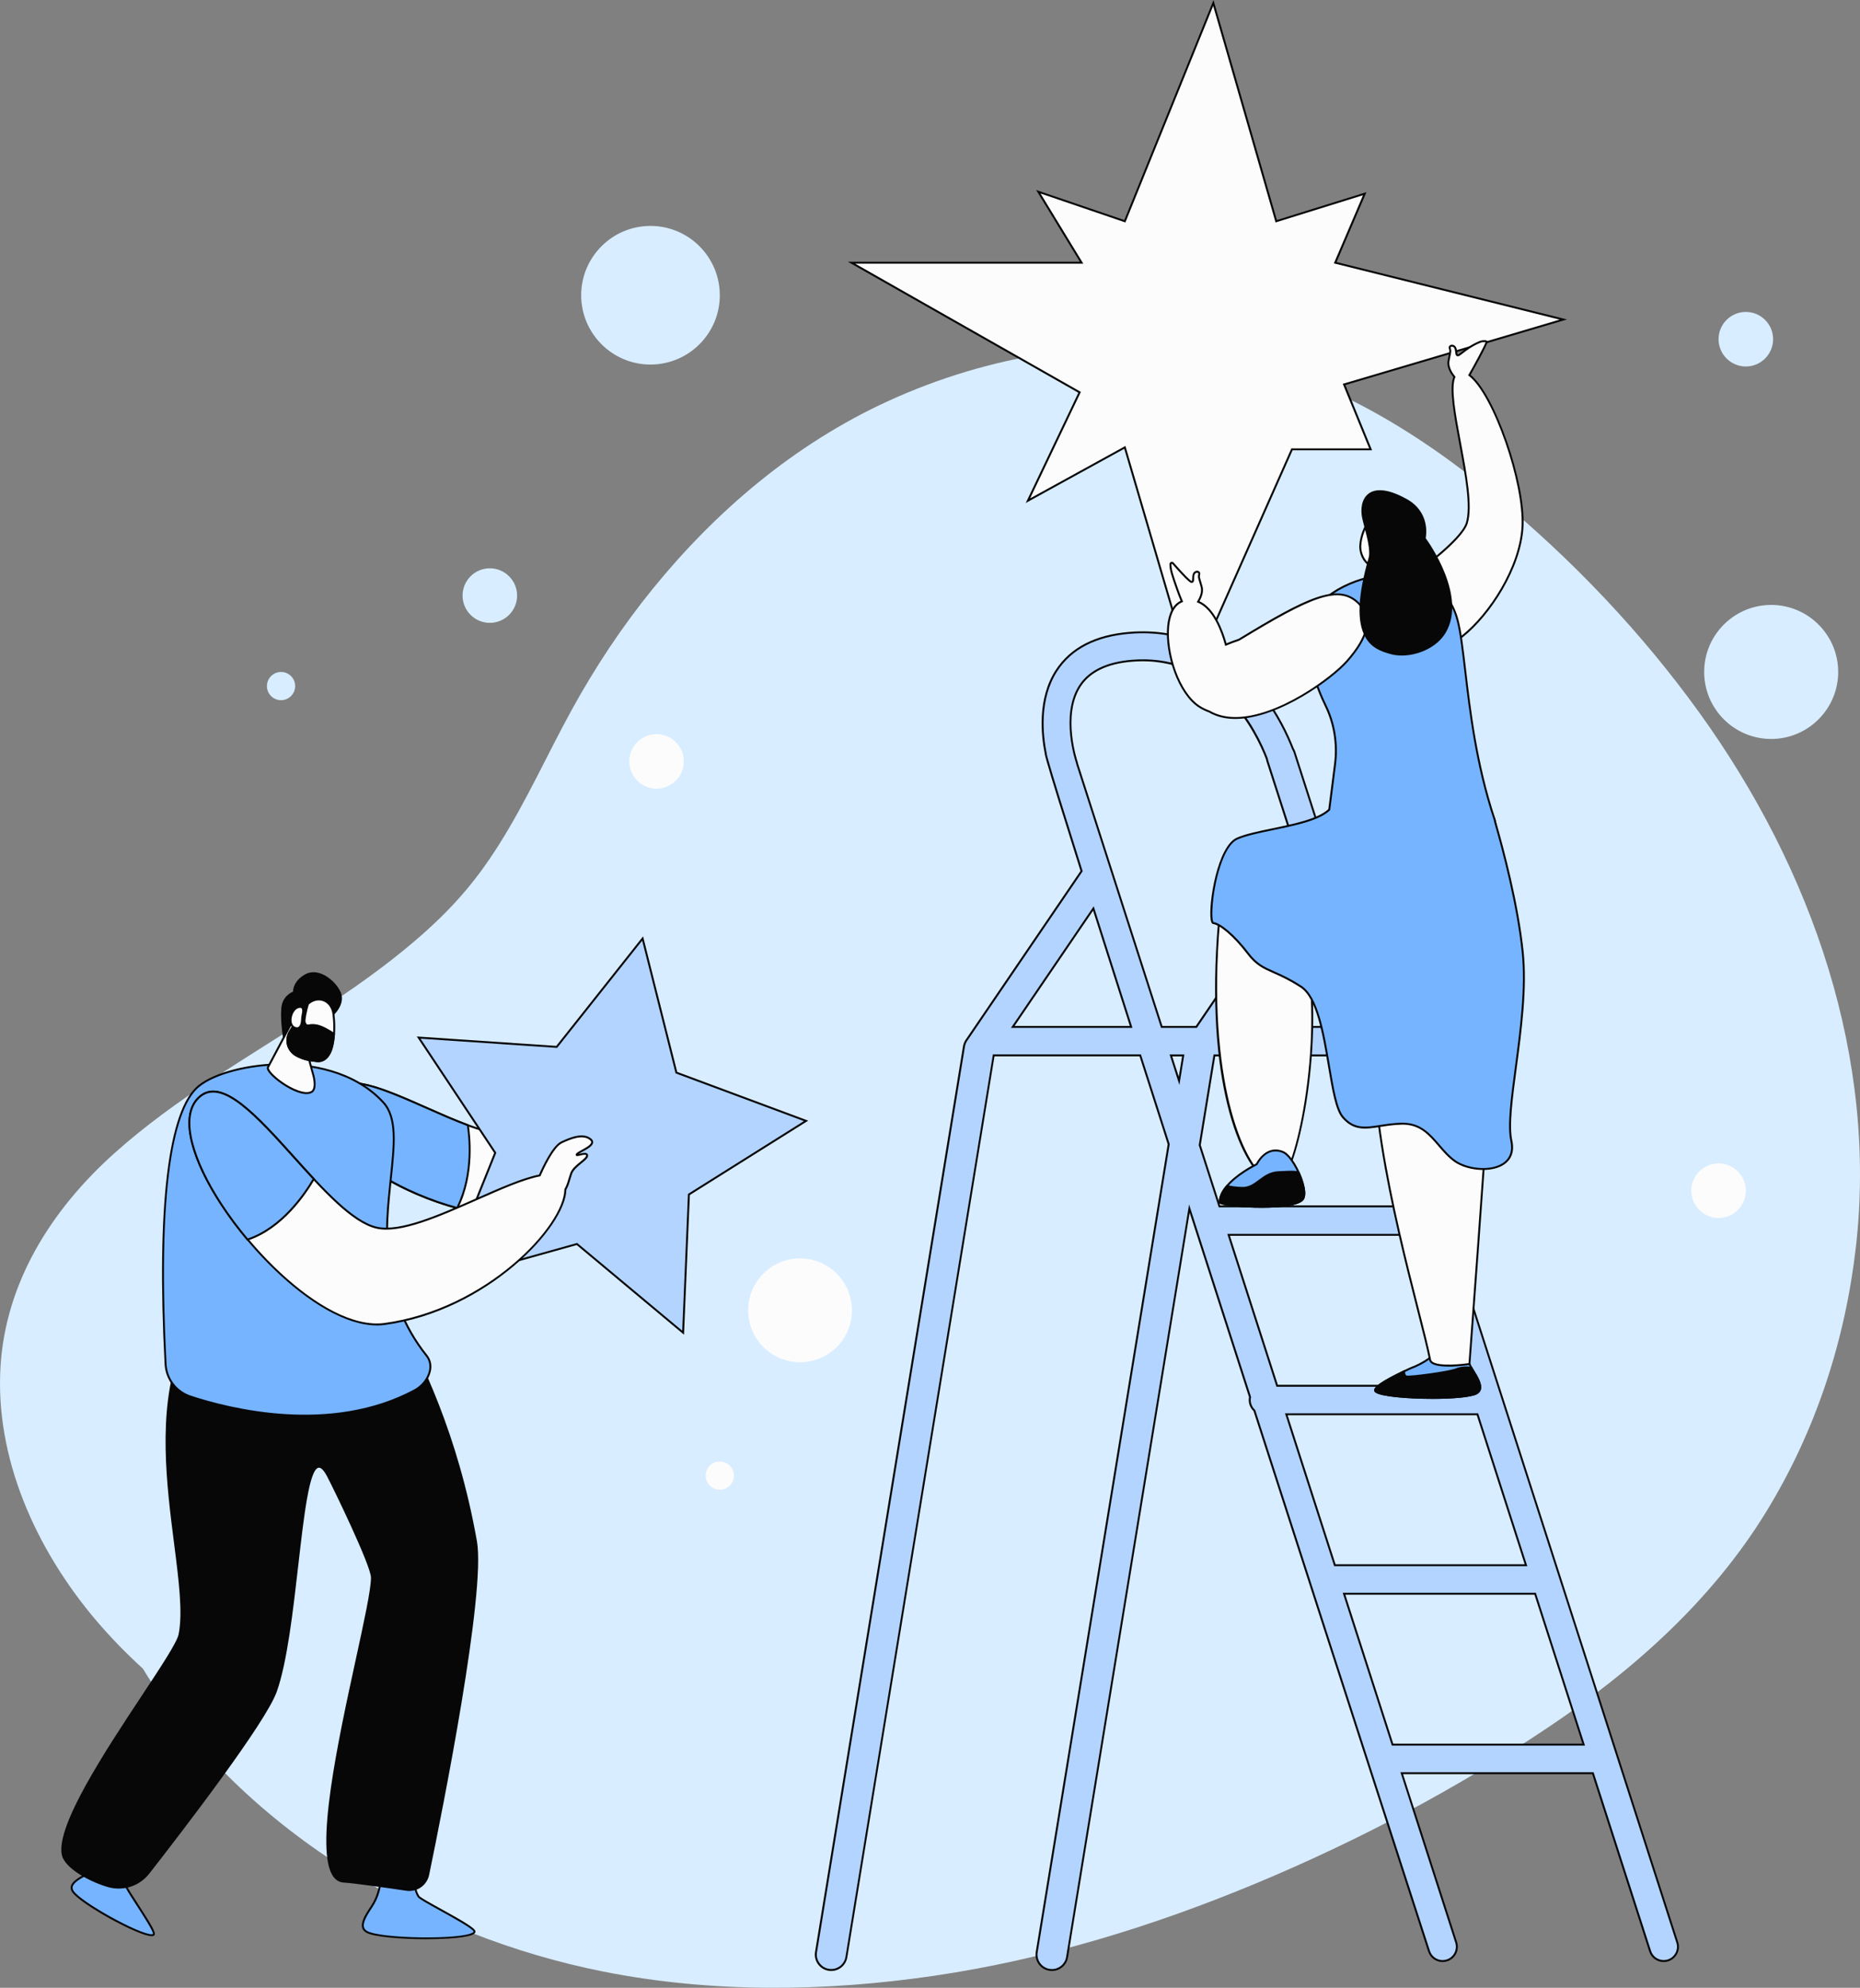 <svg id="_Слой_2" xmlns="http://www.w3.org/2000/svg" width="1010.59" height="1080" viewBox="0 0 1010.59 1080"><rect x="0" y="0" width="1010.59" height="1080" fill="#808080" stroke="none"/><g id="Stars03_575077580"><g id="Stars03_575077580-2"><path d="M1008.32 677.83c-5.77 50.11-21.51 99.19-48.63 143.44-29.16 47.6-71.41 85.79-119.69 118.02-48.89 32.63-102.11 60.86-157.37 83.9-55.68 23.21-114.29 41.33-175 50.27-59.43 8.75-120.86 9.44-179.87-2.27-49.02-9.74-96.25-28.49-137.51-54.08-46.31-28.71-86.05-66.56-112.61-110.49-8.96-8.18-17.4-16.82-25.22-25.99C19.22 841.59-2.85 791.81.3 742.15c2.85-45.01 27-84.42 62.12-115.82 33.04-29.54 72.83-52.19 110.4-76.69 10.38-6.76 17.84-11.78 26.81-18.26 8.84-6.4 17.46-13.06 25.69-20.1 19.39-16.58 32.59-31.5 45.67-52.19 14.98-23.71 26.28-49.07 39.68-73.47 12.6-22.93 27.19-45.01 43.97-65.69 33.93-41.76 76.7-78.66 128.4-102.24 53.81-24.53 115.51-35.16 175.28-25.41 59.04 9.64 110.15 41.09 153.6 76.83 42.4 34.87 80.13 74.71 111.36 118.06 61.79 85.76 96.84 188.15 85.04 290.65z" fill="#d8edff"/><g><g><g><path d="M911.3 1055.38l-207.99-646.71c-.2-.63-.48-1.21-.82-1.75-2.7-6.93-8.06-18.66-16.98-30.17-18.49-23.84-43.29-35.22-71.77-32.9-18.51 1.51-31.88 8.42-39.75 20.54-9.75 15.02-8.07 34.08-5.78 45.34.0.29.31 1.55.92 3.68 2.33 8.24 8.97 29.63 18.52 59.88l-62.57 91.93c-.68 1.01-1.14 2.15-1.34 3.35l-80.39 492.07c-.75 4.56 2.34 8.85 6.89 9.6.46.08.92.11 1.37.11 4.02.0 7.56-2.91 8.24-7l80.04-489.93h79.65c4.96 15.49 10.13 31.65 15.46 48.25l-71.71 438.97c-.75 4.56 2.34 8.85 6.89 9.6.46.08.92.11 1.37.11 4.02.0 7.56-2.91 8.24-7l66.44-406.72c10.76 33.48 21.91 68.13 32.96 102.43-.11.52-.17 1.05-.17 1.6.0 2.26.98 4.29 2.53 5.71 48.81 151.47 94.9 293.74 94.9 293.74 1.06 3.29 4.1 5.38 7.38 5.38.78.0 1.58-.12 2.37-.37 4.08-1.31 6.32-5.67 5.01-9.75l-29.58-91.97h103.84l31.1 96.71c1.06 3.29 4.1 5.38 7.38 5.38.78.0 1.58-.12 2.37-.37 4.08-1.31 6.32-5.67 5.01-9.75zm-212.41-286.96h103.85l26.37 82H725.27l-26.37-82zm98.86-15.5H693.9l-26.37-82h103.85l26.37 82zm-62.71-194.99h-64.84l44.04-64.7 20.81 64.7zm-149.89-143.31c-.03-.12-.05-.25-.09-.37-.08-.24-8.72-25.61 1.71-41.62 5.17-7.94 14.66-12.52 28.21-13.63 47.1-3.84 67.54 38.19 73.31 53.23.06.4.15.79.27 1.19l19.18 59.64-57.77 84.87h-18.78l-45.9-142.73c-.04-.2-.09-.39-.14-.59zm-34.88 143.31 43.8-64.35c6.08 19.16 13 40.87 20.5 64.35h-64.3zm85.91 15.5h6.69l-2.26 13.8-4.44-13.8zm23.63.0h80.22l26.37 82H662.55l-10.7-33.27 7.96-48.73zm96.81 374.49-26.37-82h103.84l26.37 82h-103.84z" fill="#b2d4ff"/><path d="M571.53 1070.88c-.49.0-.97-.04-1.45-.12-4.83-.79-8.12-5.37-7.33-10.21l71.69-438.85c-5.27-16.43-10.39-32.41-15.3-47.76h-78.81l-79.96 489.49c-.71 4.31-4.39 7.45-8.76 7.45-.49.0-.97-.04-1.45-.12-4.83-.79-8.12-5.37-7.33-10.21l80.39-492.07c.21-1.27.7-2.5 1.42-3.56l62.43-91.72c-10.05-31.82-16.26-51.89-18.45-59.65-.82-2.92-.94-3.57-.94-3.82-2.11-10.34-4.16-30.18 5.87-45.63 7.96-12.27 21.47-19.26 40.15-20.78 28.67-2.34 53.63 9.11 72.23 33.11 8.73 11.26 14.09 22.7 17.05 30.3.33.51.63 1.14.83 1.78l207.99 646.7c1.4 4.34-1.01 9.02-5.35 10.41-.82.26-1.68.4-2.53.4-3.61.0-6.77-2.31-7.88-5.75l-30.98-96.34h-102.74l29.36 91.28c1.4 4.34-1.01 9.02-5.35 10.41-.82.26-1.68.4-2.53.4-3.61.0-6.77-2.31-7.88-5.75-.46-1.42-46.62-143.92-94.86-293.61-1.65-1.56-2.59-3.74-2.59-6 0-.52.05-1.05.15-1.57-10.81-33.54-21.71-67.43-32.25-100.22l-66.09 404.56c-.71 4.31-4.39 7.45-8.76 7.45zm-32.1-497.99h80.48l.12.37c4.96 15.49 10.13 31.65 15.46 48.25l.04.12-.02.13-71.71 438.97c-.7 4.26 2.2 8.3 6.46 9 .42.07.85.1 1.28.1 3.85.0 7.09-2.76 7.72-6.56l66.8-408.88.67 2.08c10.76 33.48 21.91 68.13 32.96 102.43l.04.13-.03.14c-.1.49-.16 1-.16 1.49.0 2.01.86 3.95 2.36 5.32l.1.09.04.13c48.25 149.73 94.44 292.31 94.9 293.74.96 3 3.73 5.02 6.87 5.02.75.0 1.49-.12 2.21-.35 3.79-1.22 5.88-5.29 4.67-9.09l-29.8-92.66h104.95l31.22 97.07c.96 3 3.73 5.02 6.88 5.02.75.0 1.49-.12 2.21-.35 3.79-1.22 5.89-5.29 4.67-9.08l-207.99-646.7c-.18-.55-.44-1.1-.77-1.63-2.98-7.63-8.29-18.96-16.95-30.13-18.37-23.7-43.04-35-71.31-32.7-18.34 1.49-31.58 8.32-39.35 20.3-9.83 15.14-7.79 34.66-5.71 44.95.01.2.08.73.91 3.64 2.19 7.77 8.42 27.91 18.52 59.87l.08.24-.14.21-62.57 91.93c-.64.94-1.07 2.02-1.25 3.14l-80.39 492.07c-.7 4.26 2.2 8.3 6.46 9 .42.07.85.1 1.28.1 3.85.0 7.09-2.76 7.72-6.56l80.11-490.37zm321.75 375.54h-104.95l-26.71-83.05h104.95l26.71 83.05zm-104.18-1.05h102.74l-26.03-80.94H730.97l26.03 80.94zm72.83-96.44H724.88l-26.71-83.05h104.95l26.71 83.05zm-104.18-1.05h102.74l-26.03-80.94h-102.74l26.03 80.94zm72.83-96.44h-104.95l-26.71-83.05h104.95l26.71 83.05zm-104.18-1.05h102.74l-26.03-80.95h-102.74l26.03 80.95zm72.83-96.44h-104.95l-10.86-33.76 8.05-49.29h81.05l26.71 83.05zm-104.19-1.05h102.74l-26.03-80.94h-79.38l-7.87 48.16 10.54 32.79zm-22.15-65.43-5.33-16.57h8.04l-2.71 16.57zm-3.88-15.52 3.55 11.04 1.8-11.04h-5.35zm98.86-15.5h-66.56l45.2-66.41 21.36 66.41zm-64.57-1.05h63.13l-20.26-62.98-42.87 62.98zm-20.94 1.05h-19.44l-.12-.37-45.9-142.73c-.04-.18-.07-.3-.1-.43l-.08-.34c-.01-.06-.02-.12-.04-.17-.09-.26-8.8-25.86 1.77-42.08 5.27-8.08 14.89-12.75 28.61-13.86 20.39-1.67 38.08 4.96 52.57 19.69 11.8 11.99 18.4 26.37 21.28 33.87l.03.11c.07.43.15.78.25 1.11l19.26 59.89-58.07 85.32zm-18.68-1.05h18.12l57.47-84.43-19.1-59.4c-.12-.36-.21-.76-.28-1.21-5.17-13.44-25.61-56.69-72.76-52.84-13.37 1.09-22.73 5.59-27.81 13.39-10.29 15.79-1.74 40.91-1.66 41.16.04.1.06.2.08.31l.07.29c.04.14.07.28.1.42l45.77 142.31zm-16.28 1.05h-66.02l44.97-66.07.33 1.03c5.76 18.16 12.66 39.81 20.5 64.35l.22.69zm-64.03-1.05h62.59c-7.6-23.79-14.31-44.86-19.96-62.63l-42.63 62.63z" fill="#070707"/></g><g><circle cx="356.72" cy="413.68" r="14.29" transform="translate(-127.85 665.81) rotate(-76.72)" fill="#fcfcfc"/><path d="M356.72 428.5c-8.17.0-14.82-6.65-14.82-14.82s6.65-14.82 14.82-14.82 14.82 6.65 14.82 14.82-6.65 14.82-14.82 14.82zm0-28.59c-7.59.0-13.77 6.18-13.77 13.77s6.18 13.77 13.77 13.77 13.77-6.18 13.77-13.77-6.18-13.77-13.77-13.77z" fill="#fcfcfc"/></g><g><circle cx="266.14" cy="323.59" r="14.29" transform="translate(-109.95 508.26) rotate(-76.72)" fill="#d8edff"/><path d="M266.14 338.41c-8.17.0-14.82-6.65-14.82-14.82s6.65-14.82 14.82-14.82 14.82 6.65 14.82 14.82-6.65 14.82-14.82 14.82zm0-28.59c-7.59.0-13.77 6.18-13.77 13.77s6.18 13.77 13.77 13.77 13.77-6.18 13.77-13.77-6.18-13.77-13.77-13.77z" fill="#d8edff"/></g><g><circle cx="948.56" cy="184.3" r="14.29" transform="translate(1.67 377.03) rotate(-22.5)" fill="#d8edff"/><path d="M948.56 199.12c-8.17.0-14.82-6.65-14.82-14.82s6.65-14.82 14.82-14.82 14.82 6.65 14.82 14.82-6.65 14.82-14.82 14.82zm0-28.59c-7.59.0-13.77 6.18-13.77 13.77s6.18 13.77 13.77 13.77 13.77-6.18 13.77-13.77-6.18-13.77-13.77-13.77z" fill="#d8edff"/></g><g><circle cx="933.74" cy="646.94" r="14.29" fill="#fcfcfc"/><path d="M933.74 661.76c-8.17.0-14.82-6.65-14.82-14.82s6.65-14.82 14.82-14.82 14.82 6.65 14.82 14.82-6.65 14.82-14.82 14.82zm0-28.59c-7.59.0-13.77 6.18-13.77 13.77s6.18 13.77 13.77 13.77 13.77-6.18 13.77-13.77-6.18-13.77-13.77-13.77z" fill="#fcfcfc"/></g><g><path d="M398.24 801.74c0 3.95-3.2 7.15-7.15 7.15s-7.15-3.2-7.15-7.15 3.2-7.15 7.15-7.15 7.15 3.2 7.15 7.15z" fill="#fcfcfc"/><path d="M391.09 809.42c-4.23.0-7.67-3.44-7.67-7.67s3.44-7.67 7.67-7.67 7.67 3.44 7.67 7.67-3.44 7.67-7.67 7.67zm0-14.29c-3.65.0-6.62 2.97-6.62 6.62s2.97 6.62 6.62 6.62 6.62-2.97 6.62-6.62-2.97-6.62-6.62-6.62z" fill="#fcfcfc"/></g><g><path d="M159.84 372.75c0 3.95-3.2 7.15-7.15 7.15s-7.15-3.2-7.15-7.15 3.2-7.15 7.15-7.15 7.15 3.2 7.15 7.15z" fill="#d8edff"/><path d="M152.7 380.43c-4.23.0-7.67-3.44-7.67-7.67s3.44-7.67 7.67-7.67 7.67 3.44 7.67 7.67-3.44 7.67-7.67 7.67zm0-14.29c-3.65.0-6.62 2.97-6.62 6.62s2.97 6.62 6.62 6.62 6.62-2.97 6.62-6.62-2.97-6.62-6.62-6.62z" fill="#d8edff"/></g><g><circle cx="962.33" cy="365.08" r="35.88" transform="translate(23.71 787.4) rotate(-45)" fill="#d8edff"/><path d="M962.33 401.49c-20.08.0-36.41-16.33-36.41-36.41s16.33-36.41 36.41-36.41 36.41 16.33 36.41 36.41-16.33 36.41-36.41 36.41zm0-71.76c-19.5.0-35.36 15.86-35.36 35.36s15.86 35.36 35.36 35.36 35.36-15.86 35.36-35.36-15.86-35.36-35.36-35.36z" fill="#d8edff"/></g><g><path d="M462.37 711.92c0 15.29-12.39 27.68-27.68 27.68s-27.68-12.39-27.68-27.68 12.39-27.68 27.68-27.68 27.68 12.39 27.68 27.68z" fill="#fcfcfc"/><path d="M434.69 740.13c-15.55.0-28.21-12.65-28.21-28.21s12.65-28.21 28.21-28.21 28.21 12.65 28.21 28.21-12.65 28.21-28.21 28.21zm0-55.36c-14.97.0-27.15 12.18-27.15 27.16s12.18 27.15 27.15 27.15 27.16-12.18 27.16-27.15-12.18-27.16-27.16-27.16z" fill="#fcfcfc"/></g><g><circle cx="353.43" cy="160.41" r="37.13" fill="#d8edff"/><path d="M353.43 198.07c-20.77.0-37.66-16.89-37.66-37.66s16.89-37.66 37.66-37.66 37.66 16.89 37.66 37.66-16.89 37.66-37.66 37.66zm0-74.27c-20.19.0-36.61 16.42-36.61 36.61s16.42 36.61 36.61 36.61 36.61-16.42 36.61-36.61-16.42-36.61-36.61-36.61z" fill="#d8edff"/></g><g><path d="M849.41 173.62 725.48 142.73 741.5 105.24 693.42 120.2 659.24 1.61 611.16 120.2 564.15 104.18 587.65 142.73h-125L586.58 213.15 558.5 272.03 611.16 243.07 647.48 367 701.97 244.13H744.71L730.28 208.88 849.41 173.62z" fill="#fcfcfc"/><path d="M647.38 368.53l-36.55-124.68-53.52 29.44 28.58-59.91-125.24-71.16h126.06l-23.77-39 47.92 16.33L659.32.0l34.46 119.54 48.65-15.14-16.23 37.97 125.21 31.2-120.42 35.64 14.5 35.44h-43.18l-54.93 123.87zm-35.9-126.24.18.63 35.92 122.55 54.04-121.86h42.29l-14.35-35.07.56-.17 117.27-34.71-122.66-30.57 15.82-37.01-47.5 14.78-.15-.52L659.15 3.22l-47.69 117.64-46.1-15.72 23.24 38.12h-123.95l122.63 69.68-27.59 57.84 51.8-28.49z" fill="#070707"/></g><g><path d="M799.96 744.01c-3.32-5.27-4.1-10.99-4.37-15.67.0.0-13.08 5.38-19.36 9.91-1.93 1.4-5.09 3.36-10.27 5.33-8.23 3.88-18.39 8.9-18.83 11.65-.73 4.59 46.91 6.05 54.98 1.85 4.22-2.19 1.49-7.3-2.15-13.08z" fill="#76b4ff"/><path d="M778.14 760.04c-13.39.0-27.69-1.22-30.77-3.44-.74-.53-.82-1.08-.76-1.44.43-2.71 7.96-6.78 19.13-12.04 4.11-1.57 7.43-3.29 10.19-5.28 6.26-4.52 18.93-9.75 19.47-9.97l.68-.28.04.74c.25 4.41.97 10.14 4.29 15.42h0c2.67 4.24 5 8.28 4.21 11.19-.31 1.13-1.07 2.02-2.27 2.64-3.25 1.69-13.43 2.48-24.21 2.48zm16.97-30.92c-2.76 1.17-13.22 5.71-18.57 9.57-2.84 2.05-6.24 3.81-10.39 5.4-4.91 2.32-18.06 8.52-18.5 11.24-.02.1.11.26.34.42 5.44 3.92 46.73 4.6 53.88.88.94-.49 1.51-1.14 1.74-1.98.68-2.49-1.65-6.48-4.08-10.35h0c-3.27-5.19-4.1-10.75-4.4-15.18z" fill="#070707"/></g><g><path d="M798.35 203.8c2.3-3.94 9.49-17.07 9.37-18.05-.09-.71-2.74-.33-3.41-.07-6.98 2.8-10.8 7.08-12 7.35-1.5.34-.76-2.37-1.69-4.13-.93-1.76-3.51-1.24-2.9.43.61 1.67.09 2.28-.7 6.87-.61 3.53 1.98 7.11 3.21 8.59-5.24 12.25 12.08 61.97 6.73 79.41-2.95 9.61-28.89 27.97-28.89 27.97.0.0.49 37.28 12.9 39.47 12.42 2.19 44.55-33.93 46.26-65.39 1.29-23.85-15.81-72.61-28.89-82.45z" fill="#fcfcfc"/><path d="M782.12 352.26c-.43.0-.84-.03-1.24-.1-12.7-2.24-13.32-38.44-13.34-39.98v-.28s.22-.16.22-.16c.26-.18 25.82-18.36 28.69-27.69 2.73-8.89-.51-26.25-3.64-43.03-2.87-15.36-5.57-29.89-3.19-36.13-1.29-1.61-3.74-5.2-3.12-8.77.23-1.35.44-2.36.61-3.16.38-1.85.5-2.4.12-3.44-.32-.87.0-1.7.81-2.06.95-.42 2.37-.08 3.05 1.2.42.8.53 1.72.62 2.53.06.48.14 1.22.3 1.33.02.01.08.02.18.0.29-.06 1.06-.67 1.89-1.31 1.99-1.54 5.31-4.12 10.03-6.01.56-.23 2.83-.65 3.69-.14.25.15.4.37.43.63.17 1.34-7.75 15.4-9.21 17.97 13.22 10.6 30.02 58.74 28.73 82.61-1.2 22.08-17.73 47.83-33.02 59.97-4.98 3.96-9.31 6.01-12.62 6.01zm-13.52-39.83c.08 3.39 1.16 36.69 12.46 38.68 3.09.54 7.7-1.48 13.02-5.7 15.11-11.99 31.44-37.42 32.62-59.2 1.29-23.87-15.59-72.15-28.68-82l-.37-.28.24-.4c2.73-4.69 8.75-15.83 9.26-17.61-.51-.14-2.08.02-2.65.25-4.58 1.84-7.84 4.36-9.78 5.87-1.12.87-1.79 1.39-2.3 1.5-.4.09-.74.04-1.02-.16-.55-.39-.64-1.17-.74-2.07-.08-.72-.18-1.53-.51-2.16-.43-.82-1.26-.92-1.69-.73-.3.13-.38.37-.25.73.48 1.32.32 2.11-.08 4.02-.16.78-.37 1.78-.6 3.12-.57 3.33 1.97 6.82 3.09 8.17l.21.25-.13.3c-2.47 5.77.26 20.37 3.14 35.82 3.15 16.91 6.41 34.39 3.61 43.53-2.85 9.29-26.12 26.12-28.86 28.08z" fill="#070707"/></g><g><path d="M663.05 493.13c5.63-55.47 54.48-39.33 58.69-49.57 14.79 2.75 31.03 3.62 45.81 3.62 19.59.0 36.63-1.53 44.38-2.24.85 3.24 5.91 28.29 7.01 31.88 8.37 27.13-9.91 100.42-11.3 134.42-.45 11.07-9.26 129.83-9.26 129.83.0.0-20.34 3.06-21.38-2.23-6.49-32.87-43.28-147-26.41-205.81-23.71-8.14-42.43-26.55-39.97-11.71 8.04 48.57-6.22 116.81-15.58 120.68-13.4 5.54-42.73-43.23-32-148.88z" fill="#fcfcfc"/><path d="M787.1 742.51c-5.09.0-10.05-.74-10.6-3.55-1.27-6.4-3.64-15.71-6.64-27.5-12.44-48.86-33.24-130.54-19.9-178.08-8.77-3.07-16.85-7.51-23.36-11.09-7.2-3.96-12.89-7.09-14.83-5.71-.82.58-1.03 2.16-.61 4.68 8.09 48.88-6.39 117.32-15.9 121.25-2.45 1.01-5.34.36-8.36-1.88-14.71-10.95-33.33-59.28-24.37-147.54 4.01-39.48 30.27-43.15 45.96-45.34 6.5-.91 11.63-1.63 12.77-4.37l.16-.4.42.08c12.88 2.4 28.26 3.61 45.72 3.62h.02c20.01.0 37.66-1.63 44.31-2.24l.44-.04.11.43c.35 1.34 1.4 6.31 2.62 12.06 1.67 7.89 3.74 17.71 4.39 19.8 5.43 17.57-.29 54.55-5.33 87.18-2.81 18.17-5.46 35.33-5.95 47.42-.45 10.95-9.17 128.66-9.26 129.85l-.03.42-.42.06c-1.07.16-6.28.9-11.37.9zM712.99 515.2c2.9.0 7.63 2.6 14.12 6.16 6.6 3.62 14.8 8.14 23.67 11.18l.47.16-.14.48c-13.54 47.19 7.31 129.08 19.77 178.01 3 11.8 5.38 21.12 6.65 27.56.68 3.43 12.67 2.98 20.37 1.87.58-7.78 8.79-118.8 9.22-129.4.5-12.15 3.15-29.34 5.96-47.54 5.02-32.51 10.71-69.36 5.36-86.71-.66-2.14-2.65-11.57-4.41-19.89-1.1-5.23-2.07-9.81-2.5-11.58-6.98.64-24.34 2.2-43.96 2.2h-.02c-17.34.0-32.65-1.2-45.51-3.56-1.6 2.97-6.6 3.67-13.41 4.62-16.38 2.29-41.14 5.75-45.06 44.4-8.86 87.21 9.99 136.2 23.95 146.59 2.7 2.01 5.24 2.62 7.33 1.76 4.45-1.84 10.34-20 14-43.17 4.34-27.5 4.8-55.55 1.27-76.93-.5-3.04-.17-4.85 1.04-5.71.5-.35 1.11-.51 1.83-.51z" fill="#070707"/></g><g><path d="M766.22 315.66s-4.06-12.07-6.22-16.9c-1.9-4.23-3.81-6.2-6.18-6.87-5.08-1.44-3.19 28.42-.82 29.26 2.37.85 13.22-5.49 13.22-5.49z" fill="#fcfcfc"/><path d="M753.5 321.74c-.26.0-.49-.03-.68-.1-2.48-.89-3.74-21.37-1.7-27.74.81-2.52 1.99-2.76 2.84-2.52 2.62.74 4.63 2.95 6.52 7.16 2.15 4.8 6.2 16.83 6.24 16.95l.14.41-.37.22c-1.71 1-9.81 5.63-12.99 5.63zm-.03-29.38c-.24.0-.61.15-1.02 1.02-2.71 5.73-.6 26.34.75 27.28 1.47.52 8.22-2.85 12.38-5.25-.73-2.15-4.16-12.19-6.07-16.45-1.75-3.9-3.55-5.93-5.84-6.58-.05-.01-.12-.03-.2-.03z" fill="#070707"/></g><g><path d="M827.3 517.22c-2.69-25.86-10.61-55.58-14.95-70.56-.1-.58-.23-1.16-.42-1.71-15.09-45.42-15.08-89.1-20.02-108.06-8.89-34.11-53.62-28.2-73.25-10.5-14.77 13.31-6.07 41.46 1.49 56.86 4.87 9.92 6.58 21.09 5.19 32.05l-3.13 24.61h0c-9.16 8.87-37.85 10.44-49.96 15.7-12.11 5.27-16.38 45.58-13.01 45.94 3.37.36 10.88 6.05 18.71 16.38 7.83 10.33 13.53 8.19 28.85 18.11 15.31 9.92 14.24 60.95 22.79 70.92 8.55 9.97 17.09 3.92 32.02 3.56 14.93-.36 18.91 13.18 28.86 20.3 9.95 7.12 34.57 6.77 30.67-11.04-3.89-17.81 9.95-66.24 6.17-102.57z" fill="#76b4ff"/><path d="M805.84 635.67c-5.84.0-11.9-1.7-15.69-4.42-3.37-2.42-6.08-5.56-8.69-8.61-5.12-5.96-9.96-11.6-19.28-11.6-.19.0-.37.0-.56.0-4.36.1-8.22.71-11.62 1.24-8.15 1.27-14.59 2.27-20.81-4.98-3.64-4.25-5.5-15.26-7.65-28.01-2.94-17.41-6.26-37.13-15.03-42.81-6.15-3.98-10.81-6.04-14.55-7.7-5.62-2.48-9.67-4.27-14.43-10.54-7.63-10.05-15.15-15.84-18.35-16.18-.93-.1-1.23-1.39-1.38-2.36-1.32-8.56 3.59-39.96 14.24-44.59 4.72-2.05 11.88-3.54 19.46-5.11 11.55-2.39 24.62-5.11 30.21-10.36l3.11-24.43c1.41-11.06-.37-22.04-5.14-31.76-3.33-6.8-19.07-41.52-1.37-57.48 13.35-12.04 35.68-17.44 51.95-12.56 11.41 3.42 19.08 11.48 22.16 23.32 1.72 6.58 2.81 15.86 4.19 27.61 2.52 21.41 5.96 50.74 15.83 80.42.17.52.31 1.09.44 1.79 4.43 15.27 12.27 44.82 14.96 70.6 2.05 19.67-1.02 42.6-3.72 62.82-2.27 16.95-4.22 31.58-2.45 39.68 1.6 7.32-1.6 11.18-4.56 13.14-3.02 1.99-7.08 2.86-11.24 2.86zm-43.67-25.68c9.82.0 15.04 6.08 20.09 11.96 2.57 3 5.24 6.1 8.51 8.44 6.22 4.45 18.82 6.09 25.74 1.53 3.86-2.54 5.28-6.7 4.12-12.03-1.81-8.28.16-23 2.44-40.05 2.7-20.17 5.75-43.03 3.72-62.58-2.68-25.7-10.5-55.18-14.93-70.47-.13-.7-.25-1.22-.41-1.69-9.9-29.79-13.35-59.17-15.87-80.63-1.32-11.24-2.46-20.95-4.16-27.46-2.99-11.46-10.4-19.27-21.44-22.58-15.94-4.78-37.84.52-50.94 12.33-13.3 11.99-7.44 37.79 1.61 56.23 4.86 9.9 6.67 21.09 5.24 32.35l-3.15 24.79-.13.13c-5.73 5.55-18.51 8.2-30.87 10.76-7.52 1.56-14.63 3.03-19.25 5.04-7.94 3.45-12.78 23.45-13.67 36.54-.43 6.33.26 8.23.53 8.4 3.47.36 11.15 6.18 19.04 16.58 4.59 6.05 8.34 7.7 14.01 10.21 3.78 1.67 8.48 3.75 14.7 7.78 9.15 5.93 12.52 25.9 15.49 43.52 2.04 12.07 3.96 23.48 7.41 27.5 5.84 6.81 11.71 5.9 19.85 4.63 3.44-.54 7.33-1.14 11.76-1.25.19.0.39.0.58.0z" fill="#070707"/></g><g><path d="M741.91 286.25s-2.49 4.58-2.83 10.01c-.34 5.43 3.17 11.23 8.46 12.09 3.71.6 12.13-5.49 10.31-12.45-1.81-6.96-15.94-9.65-15.94-9.65z" fill="#fcfcfc"/><path d="M748.07 308.91c-.21.0-.42-.02-.61-.05-5.93-.96-9.24-7.31-8.9-12.64.35-5.49 2.79-10.04 2.89-10.23l.18-.34.38.07c.59.11 14.48 2.83 16.35 10.03.79 3.03-.17 6.24-2.7 9.02-2.23 2.45-5.36 4.13-7.59 4.13zm-5.87-22.07c-.56 1.15-2.31 5.04-2.59 9.45-.31 4.89 2.84 10.69 8.02 11.53 1.64.26 4.81-1.06 7.25-3.75 1.32-1.46 3.41-4.44 2.47-8.05-1.55-5.93-12.9-8.69-15.15-9.18z" fill="#070707"/></g><g><path d="M738.2 327.8c-10.88-10.82-26.78-3.54-65.04 19.77-2.58.86-4.93 1.76-7.11 2.68-2.08-7.67-6.64-19.91-15.08-23.35 1.15-1.85 2.71-5.1 1.91-8.08-1.21-4.5-1.78-5.06-1.33-6.78.46-1.72-2.16-1.99-2.92-.16-.76 1.83.22 4.46-1.3 4.26-1.21-.16-7.5-7.22-10.02-10.1-.47-.54-1.35-.22-1.37.49-.03 1.11.14 2.85.91 5.41 1.3 4.29 3.83 11.43 5.29 14.76-14.48 5.92-6.65 46.91 9.55 57.28 1.62 1.04 3.44 1.89 5.35 2.61 23.13 13.46 64.55-15.71 74.82-27.36 6.96-7.9 16.58-21.24 6.33-31.43z" fill="#fcfcfc"/><path d="M671.15 390.61c-5.19.0-10.07-1.06-14.37-3.56-1.99-.73-3.82-1.63-5.37-2.62-11.5-7.36-18.59-29.33-17.25-44.04.65-7.18 3.17-11.99 7.29-13.95-1.51-3.55-3.89-10.32-5.11-14.33-.67-2.2-.98-4.08-.94-5.58.02-.54.36-1.02.87-1.2.51-.18 1.07-.04 1.43.37 6.2 7.1 9.1 9.78 9.7 9.93.1.01.16.0.17-.01.15-.13.17-.87.18-1.36.02-.82.04-1.74.39-2.58.56-1.34 1.96-1.81 2.93-1.48.83.28 1.23 1.08.99 1.98-.28 1.07-.12 1.61.43 3.42.24.77.54 1.76.89 3.09.76 2.83-.41 5.81-1.66 7.97 8.18 3.77 12.65 15.64 14.67 22.87 2.13-.88 4.27-1.69 6.54-2.44 36.82-22.43 54.16-31.07 65.63-19.66h0c7.91 7.86 5.84 18.38-6.3 32.15-8.21 9.31-37.69 31.03-61.12 31.03zm-34.42-84.31s-.07.0-.09.02c-.05.02-.17.08-.17.24-.03.96.1 2.64.89 5.25 1.27 4.17 3.79 11.34 5.27 14.7l.22.5-.5.2c-5.08 2.08-6.68 8.37-7.13 13.29-1.31 14.42 5.58 35.9 16.77 43.06 1.48.95 3.25 1.81 5.25 2.55 4.19 2.44 8.96 3.48 14.02 3.48 23.03.0 52.11-21.49 60.22-30.69 11.71-13.28 13.78-23.32 6.35-30.71h0c-10.34-10.28-25.15-4.06-64.39 19.84l-.11.05c-2.46.82-4.77 1.69-7.07 2.66l-.56.24-.16-.58c-1.93-7.13-6.42-19.6-14.77-23l-.58-.23.33-.53c1.02-1.65 2.61-4.83 1.85-7.67-.35-1.31-.65-2.29-.88-3.05-.57-1.86-.81-2.64-.44-4 .1-.37.0-.6-.31-.71-.45-.15-1.26.03-1.62.89-.27.65-.29 1.47-.31 2.2-.02.91-.04 1.7-.55 2.13-.26.22-.6.31-1 .25-.38-.05-1.54-.2-10.35-10.28-.06-.07-.13-.09-.19-.09z" fill="#070707"/></g><g><path d="M696.97 625.86c-9.29-3.71-14.16 6.69-14.16 6.69.0.0-11.16 5.38-16.83 12.64-1.93 2.47-3.22 5.16-3.22 7.92-.43 2.32 40.19 5.06 45.07-1.52 3.46-4.66-4.8-23.3-10.87-25.73z" fill="#76b4ff"/><path d="M685.57 656.22c-10.05.0-20.06-1.05-22.44-2.1-.66-.29-.96-.66-.88-1.11.0-2.55 1.11-5.32 3.32-8.15 5.37-6.89 15.4-11.99 16.85-12.71.71-1.37 5.79-10.37 14.75-6.78h0c4.18 1.67 9.11 10.3 11.1 17.32.86 3.04 1.56 7.11.0 9.21-2.4 3.24-12.57 4.31-22.7 4.31zm-22.28-3.19c1.36 1.07 15.26 2.66 28.49 1.99 8.61-.44 14.16-1.77 15.63-3.75 1.01-1.35.95-4.38-.16-8.29-1.88-6.64-6.64-15.1-10.48-16.63-8.71-3.48-13.3 6.02-13.49 6.42l-.08.17-.17.08c-.11.05-11.12 5.41-16.64 12.49-2.04 2.61-3.08 5.14-3.11 7.52zm0 .06v.02s0-.01.0-.02z" fill="#070707"/></g><g><path d="M744.13 303.14c1.38-4.79-1.98-15.17-3.06-19.92-.18-.67-.35-1.34-.49-2 0 0 0-.02.0-.02h0c-1.87-9.21 2.84-21.08 23.45-9.62 13.39 7.44 10.02 20.92 10.02 20.92.0.0 22.96 30.4 11.07 50.85-5.54 9.53-19.51 14.22-29.26 11.58-9.74-2.65-24.41-7.67-11.73-51.79z" fill="#070707"/><path d="M761.56 356.16c-2.07.0-4.04-.24-5.83-.73-5.19-1.41-10.55-3.29-13.93-9.3-4.71-8.36-4.11-22.47 1.83-43.14h0c1.07-3.71-.91-11.28-2.22-16.28-.34-1.29-.64-2.44-.85-3.37-.18-.65-.35-1.33-.48-1.99v-.03c-.91-4.45-.43-10.24 3.61-13.2 3-2.19 9-3.45 20.6 3 12.57 6.99 10.7 19.35 10.32 21.26 1.94 2.66 22.39 31.58 10.96 51.24-4.77 8.21-15.23 12.55-24.02 12.55zm-16.92-52.88c-5.86 20.39-6.49 34.24-1.93 42.33 3.18 5.65 8.31 7.45 13.29 8.8 9.02 2.45 23.01-1.6 28.66-11.33 11.58-19.92-10.81-49.97-11.04-50.27l-.15-.2.06-.24c.13-.53 3.1-13.18-9.76-20.33-11.11-6.18-16.72-5.08-19.47-3.07-3.65 2.67-4.05 8.01-3.21 12.12v.03c.15.67.31 1.32.48 1.96.22.95.52 2.09.85 3.36 1.41 5.42 3.35 12.85 2.21 16.84h0z" fill="#070707"/></g><g><path d="M707.84 651.59c1.82-2.45.39-8.75-2.25-14.55-2.47-.74-5.56-.38-10.91-.17-8.9.36-11.93 8.73-19.77 8.55-3.55-.08-6.29-.55-8.26-1.04-.23.27-.46.53-.67.8-1.93 2.47-3.22 5.16-3.22 7.93-.43 2.32 40.19 5.06 45.07-1.52z" fill="#070707"/><path d="M685.57 656.22c-10.05.0-20.06-1.06-22.45-2.1-.66-.29-.96-.66-.88-1.11.0-2.55 1.11-5.32 3.32-8.15.17-.22.35-.43.53-.64l.37-.43.32.08c2.48.62 5.22.96 8.15 1.03.08.0.16.0.23.0 3.57.0 6.13-1.9 8.83-3.91 2.95-2.19 6.01-4.46 10.67-4.64 1.05-.04 2.01-.09 2.89-.13 3.69-.18 6.12-.3 8.19.32l.23.07.1.22c2.35 5.16 4.33 12.2 2.19 15.08h0c-2.41 3.24-12.57 4.31-22.69 4.31zm-22.28-3.19c1.36 1.07 15.26 2.66 28.49 1.99 8.61-.44 14.16-1.77 15.63-3.75h0c1.49-2.01.61-7.54-2.2-13.79-1.86-.5-4.18-.38-7.61-.21-.89.04-1.85.09-2.9.13-4.34.17-7.26 2.34-10.08 4.44-2.85 2.11-5.54 4.11-9.45 4.11-.09.0-.18.0-.27.0-2.88-.06-5.59-.4-8.06-.98-.15.18-.31.36-.45.54-2.04 2.61-3.08 5.14-3.11 7.52zm0 .06v.02s0-.01.0-.02z" fill="#070707"/></g><g><path d="M802.11 757.09c4.22-2.19 1.49-7.3-2.15-13.08-.16-.26-.25-.53-.4-.79-2.9-.67-6.34-.12-8.36.74-3.5 1.48-25.64 4.57-27.24 3.86-.86-.38-1.1-1.64-1.14-2.73-7.47 3.6-15.3 7.74-15.69 10.15-.73 4.59 46.91 6.05 54.98 1.85z" fill="#070707"/><path d="M778.14 760.04c-13.39.0-27.69-1.22-30.77-3.44-.74-.53-.82-1.08-.76-1.44.35-2.16 5.12-5.31 15.98-10.54l.72-.35.03.8c.05 1.25.34 2.05.83 2.27 1.51.56 23.14-2.3 26.82-3.86 2.05-.87 5.64-1.48 8.68-.77l.22.05.11.2c.08.13.14.27.2.4.06.13.11.25.19.37 2.67 4.24 5 8.28 4.21 11.19-.31 1.13-1.07 2.02-2.27 2.64h0c-3.25 1.69-13.43 2.48-24.21 2.48zm-15.79-14.14c-9.5 4.61-14.44 7.78-14.7 9.43-.02.1.11.26.34.42 5.44 3.92 46.73 4.6 53.88.88h0c.94-.49 1.51-1.14 1.74-1.98.68-2.49-1.65-6.48-4.08-10.35-.1-.16-.18-.33-.26-.49-.02-.04-.04-.08-.05-.12-2.76-.57-5.95-.02-7.8.76-3.14 1.33-25.66 4.74-27.66 3.85-.75-.33-1.22-1.14-1.39-2.4z" fill="#070707"/></g></g><g><g><path d="M181.16 550.85s6.04-5.57 3.41-11.62c-2.63-6.05-11.62-13.26-18.5-9.41-6.88 3.85-6.34 9.33-6.34 9.33.0.0-4.78 1.52-6.06 6.79-1.28 5.27.57 17.61.57 17.61.0.0 23.82-3.95 26.91-12.72z" fill="#070707"/><path d="M153.81 564.17l-.08-.53c-.08-.51-1.85-12.5-.56-17.81 1.13-4.67 4.83-6.54 6.04-7.03.01-1.4.54-6.02 6.62-9.43 2.37-1.33 5.2-1.51 8.17-.51 5.12 1.72 9.44 6.42 11.07 10.16 2.59 5.96-2.63 11.34-3.44 12.12-3.33 8.87-26.3 12.78-27.28 12.94l-.53.09zm16.48-34.9c-1.42.0-2.76.34-3.96 1.01-6.47 3.62-6.09 8.61-6.07 8.82l.04.42-.4.13s-4.52 1.51-5.71 6.42c-1.09 4.49.17 14.45.51 16.87 3.51-.65 23.27-4.62 25.97-12.28l.04-.12.1-.09c.06-.05 5.73-5.39 3.28-11.02-1.53-3.53-5.61-7.96-10.44-9.58-1.16-.39-2.28-.58-3.36-.58z" fill="#070707"/></g><g><path d="M180.68 593.77c11.18-20.99 73.88 27.43 99.39 22.27 22.02-4.45 54.28-60.54 68.57-55.83 14.29 4.71.17 65.66-46.97 95-34.41 21.42-140.49-24.83-121-61.43z" fill="#fcfcfc"/><path d="M277.91 661.18c-28.33.0-66.75-15.05-86.7-33.7-12.7-11.87-16.5-23.62-11-33.96 6.45-12.12 28.55-2.33 51.95 8.02 18.02 7.98 36.66 16.24 47.8 13.98 10.76-2.18 23.91-16.77 36.62-30.88 13.25-14.71 24.7-27.42 32.22-24.93 2.98.98 4.87 4.17 5.48 9.21 2.17 18.09-13.47 62.55-52.33 86.73-6.15 3.83-14.53 5.53-24.04 5.53zm-86.68-72.22c-4.65.0-8.16 1.47-10.08 5.07h0c-6.65 12.47 2.2 24.66 10.78 32.69 19.79 18.5 57.88 33.46 85.88 33.47 9.34.0 17.55-1.66 23.59-5.42 38.48-23.95 53.98-67.86 51.84-85.71-.38-3.21-1.52-7.27-4.76-8.34-6.89-2.25-18.64 10.8-31.11 24.64-12.83 14.24-26.1 28.97-37.2 31.21-11.47 2.32-30.26-6-48.44-14.05-15.6-6.91-30.62-13.55-40.51-13.55z" fill="#070707"/></g><g><path d="M201.98 1035.8c3.69-5.5 4.71-11.55 5.14-16.52l18.38-.08s-1.22 6.31 1.89 11.23c1.36 2.14 30.04 16.03 30.42 18.97.63 4.9-50.08 4.96-58.52.25-4.42-2.47-1.36-7.81 2.69-13.84z" fill="#76b4ff"/><path d="M231.73 1053.6c-13.78.0-28.6-1.21-32.7-3.5-1.25-.7-2.02-1.66-2.31-2.86-.74-3.11 1.86-7.33 4.82-11.74 3.7-5.52 4.64-11.6 5.05-16.28l.04-.48 19.51-.08-.12.63c-.01.06-1.15 6.17 1.82 10.84.49.78 6.45 4.07 11.71 6.97 11.19 6.18 18.55 10.37 18.78 12.21.05.38-.06.95-.84 1.48-2.79 1.89-13.89 2.79-25.76 2.79zm-24.13-33.8c-.44 4.74-1.47 10.77-5.18 16.29-2.72 4.05-5.32 8.22-4.67 10.91.22.91.81 1.63 1.8 2.18 7.49 4.18 51.44 4.76 57.36.75.12-.08.41-.3.39-.47-.24-1.48-11.51-7.71-18.25-11.43-7.31-4.04-11.48-6.37-12.09-7.33-2.65-4.18-2.29-9.22-2.06-10.98l-17.29.07z" fill="#070707"/></g><g><path d="M47.13 1018.3c4.98-2.65 8.18-6.79 10.5-10.35l13.84 7.33s-3.45 4.25-3.09 9.19c.16 2.16 16.12 24.11 15.22 26.47-1.49 3.93-39.6-16.39-44.05-23.32-2.33-3.63 2.12-6.41 7.58-9.32z" fill="#76b4ff"/><path d="M82.42 1051.96c-7.24.0-39.22-17.67-43.32-24.07-.67-1.04-.87-2.1-.6-3.13.7-2.66 4.36-4.8 8.38-6.93 4.98-2.65 8.12-6.83 10.3-10.17l.26-.4 14.83 7.85-.4.5s-3.32 4.15-2.97 8.82c.07.78 3.21 5.63 5.98 9.91 6.93 10.69 9.74 15.38 9.21 16.78-.12.33-.45.73-1.29.82-.12.01-.24.02-.37.02zm-24.62-43.32c-2.24 3.38-5.43 7.47-10.43 10.12h0c-3.65 1.94-7.26 4.02-7.85 6.27-.2.75-.04 1.5.47 2.3 3.87 6.03 35.55 23.58 42.37 23.59.12.0.23.0.33-.02.26-.03.39-.09.41-.15.33-1.28-5.58-10.39-9.11-15.84-3.88-5.98-6.08-9.42-6.15-10.4-.31-4.14 1.91-7.75 2.83-9.05l-12.87-6.82z" fill="#070707"/></g><g><path d="M180.68 593.77c8.28-15.53 44.75 6.93 73.5 17.57.82 4.96 3.61 26.57-5.79 44.99-39.5-10.56-80.46-38.62-67.71-62.56z" fill="#76b4ff"/><path d="M248.66 656.95l-.41-.11c-27.6-7.38-59.95-25.01-68.39-44.42-2.9-6.66-2.78-13.02.35-18.9 6.46-12.12 28.56-2.34 51.95 8.02 7.42 3.28 15.09 6.68 22.19 9.31l.29.11.05.3c.7 4.27 3.73 26.55-5.84 45.31l-.19.38zm-57.43-68c-4.65.0-8.17 1.47-10.09 5.07h0c-2.97 5.58-3.08 11.63-.31 17.98 8.26 19.01 40.02 36.33 67.28 43.71 8.99-17.99 6.36-39.14 5.6-43.98-7.05-2.63-14.63-5.98-21.97-9.23-15.6-6.91-30.62-13.55-40.51-13.55z" fill="#070707"/></g><g><path d="M258.58 837.44c-11.53-64.91-34.83-106.3-46.9-130.57-29.74 23.69-84.74-2.94-107.9-6.65.12 10.83-1.64 22.51-6.16 35.16-18.82 52.62 6.04 122.01-.08 152.68-2.57 12.87-67.93 95.04-63.51 119.38 1.42 7.82 16.89 15.22 25.04 17.43 8 2.16 16.51-.69 21.61-7.22 19-24.34 63.24-81.99 69.17-98.67 13.66-38.41 12.79-145.91 28.18-117.29 2.68 4.98 24.03 48.63 24.03 55.48.01 22.14-42.3 163.62-15.28 165.16 5.51.31 22.97 2.81 34.11 4.45 5.46.81 10.59-2.78 11.71-8.19 7.2-34.78 30.92-153.24 25.96-181.15z" fill="#070707"/><path d="M222.44 1027.41c-.53.0-1.07-.04-1.6-.12-10.32-1.53-28.48-4.13-34.06-4.45-2.23-.13-4.1-1.16-5.55-3.07-10.62-13.97 2.53-74.35 12.13-118.43 4.4-20.22 8.21-37.69 8.2-44.19.0-6.5-20.87-49.47-23.97-55.23-1.71-3.17-3.25-4.7-4.52-4.48-5.06.97-7.95 26.26-11.01 53.03-2.83 24.72-6.03 52.74-11.69 68.67-5.96 16.77-50.42 74.69-69.25 98.82-5.25 6.72-13.94 9.63-22.17 7.41-8.13-2.2-23.93-9.69-25.42-17.84-2.91-16.03 23.92-56.61 43.51-86.24 10.26-15.52 19.13-28.93 20-33.33 2.34-11.74.12-29.17-2.46-49.36-4.03-31.61-9.05-70.94 2.56-103.4 4.19-11.72 6.26-23.49 6.13-34.98v-.63s.61.1.61.1c5.56.89 12.86 3.07 21.32 5.59 26.9 8.03 63.75 19.02 86.17 1.16l.51-.41.29.58c1.17 2.36 2.45 4.87 3.81 7.55 13.03 25.67 32.72 64.47 43.14 123.16 4.96 27.92-18.62 145.86-25.96 181.35-1.06 5.13-5.6 8.72-10.7 8.72zm-49.1-231.04c1.65.0 3.35 1.66 5.18 5.06 2.28 4.25 24.09 48.68 24.09 55.73.0 6.61-3.63 23.29-8.23 44.41-9.56 43.88-22.64 103.98-12.32 117.57 1.27 1.68 2.84 2.54 4.77 2.66 5.63.32 23.82 2.93 34.16 4.46 5.18.76 10.06-2.65 11.12-7.77 7.33-35.44 30.88-153.22 25.96-180.95-10.39-58.53-30.04-97.25-43.04-122.86-1.25-2.47-2.43-4.79-3.52-6.98-22.89 17.64-59.69 6.66-86.61-1.38-8.11-2.42-15.15-4.52-20.57-5.46.05 11.41-2.04 23.09-6.2 34.71-11.53 32.23-6.52 71.42-2.51 102.91 2.59 20.28 4.82 37.79 2.45 49.7-.92 4.61-9.41 17.45-20.16 33.7-19.49 29.48-46.19 69.86-43.35 85.47 1.38 7.6 16.99 14.94 24.65 17.01 7.8 2.11 16.08-.65 21.06-7.04 18.81-24.08 63.18-81.89 69.09-98.52 5.62-15.82 8.82-43.78 11.64-68.44 3.74-32.75 6.32-52.88 11.86-53.95.16-.03.31-.05.47-.05z" fill="#070707"/></g><g><path d="M103.53 758.8c-7.74-2.55-13.15-9.53-13.57-17.66-1.89-36.38-5.65-131.67 18.01-151.01 16.22-13.25 72.77-21.31 100.33 8.9 18.94 20.75-19.81 82.99 23.48 137.55 4.87 6.14.43 15.09-6.47 18.79-38.99 20.91-87.26 14.79-121.78 3.43z" fill="#76b4ff"/><path d="M165.57 769.69c-26.35.0-49.81-6.31-62.2-10.39h0c-8.03-2.64-13.5-9.76-13.93-18.14-4.46-85.7 1.83-138.07 18.2-151.44 8.74-7.15 27.73-12.05 46.25-11.97 13.41.07 38.35 2.89 54.81 20.92 7.66 8.4 6.12 23.04 4.17 41.57-2.97 28.17-6.67 63.24 19.33 96.01 1.92 2.42 2.58 5.4 1.92 8.61-.9 4.36-4.26 8.67-8.55 10.97-19.38 10.39-40.48 13.85-59.99 13.85zm-61.87-11.39c21.43 7.05 76.17 20.84 121.36-3.39 4.03-2.16 7.18-6.19 8.02-10.26.6-2.9.0-5.58-1.71-7.75-26.27-33.11-22.54-68.41-19.55-96.78 1.93-18.27 3.45-32.7-3.9-40.75-16.19-17.74-40.8-20.5-54.04-20.57-.18.0-.37.0-.55.0-18.09.0-36.54 4.8-45.03 11.73-11.22 9.17-23.42 42.74-17.81 150.57.41 7.94 5.6 14.69 13.21 17.19h0z" fill="#070707"/></g><g><path d="M158.48 555.6l-12.97 24.43c-.63 3.64 17.32 16.92 23.81 13.25 1.9-1.07 2-4.64 1.03-8.68l-6.07-22.12-5.81-6.88z" fill="#fcfcfc"/><path d="M166.54 594.44c-4.07.0-9.55-2.76-13.93-5.85-3.75-2.64-7.99-6.49-7.62-8.66l.05-.16 13.34-25.12 6.41 7.68 6.07 22.12c1.15 4.79.68 8.17-1.28 9.27-.87.49-1.9.71-3.05.71zm-20.52-14.26c-.07 1.18 2.55 4.27 7.2 7.55 5.5 3.88 12.54 6.95 15.85 5.08 1.5-.85 1.79-3.87.78-8.09l-6.03-21.99-5.23-6.2-12.56 23.65z" fill="#070707"/></g><g><path d="M165.07 547.91l-7.92 13.16c-2.26 4.54-.52 10.07 3.96 12.45 3.58 1.91 6.05 2.48 11.06 3.01 4.18.44 7.16-2.98 8.38-8.31 1.59-6.91 1.08-13.73.61-17.37-1.08-8.28-10.3-11.14-16.09-2.94z" fill="#fcfcfc"/><path d="M172.88 577.09c-.25.0-.51-.01-.77-.04-4.84-.51-7.47-1.05-11.26-3.07-4.76-2.54-6.6-8.31-4.18-13.15l7.96-13.22c2.82-3.99 6.74-5.82 10.5-4.89 3.5.87 6.01 3.96 6.55 8.06.46 3.54 1 10.52-.62 17.55-1.27 5.55-4.3 8.76-8.18 8.76zm-7.37-28.89-7.91 13.14c-2.14 4.29-.5 9.45 3.76 11.72 3.63 1.93 6.18 2.45 10.87 2.95 3.66.38 6.59-2.57 7.81-7.91 1.58-6.87 1.05-13.71.6-17.18-.48-3.67-2.68-6.41-5.76-7.18-3.32-.82-6.81.85-9.37 4.46z" fill="#070707"/></g><g><path d="M157.15 561.07l7.92-13.16c.71-1 1.47-1.83 2.26-2.52-.87 2.81-2.3 8.95-1.77 10.17 1.38 3.12 1.78.64 6.59 1.59 3.06.61 6.92 2.97 9.33 4.61-.15 2.08-.43 4.26-.93 6.46-1.22 5.33-4.2 8.75-8.38 8.31-5.02-.53-7.49-1.1-11.06-3.01-4.48-2.39-6.22-7.91-3.96-12.45z" fill="#070707"/><path d="M172.88 577.09c-.25.0-.51-.01-.77-.04-4.84-.51-7.47-1.05-11.26-3.07-4.76-2.54-6.6-8.31-4.18-13.15l.02-.04 7.92-13.16c.73-1.03 1.52-1.91 2.37-2.64l1.39-1.2-.54 1.76c-1.11 3.59-2.17 8.92-1.79 9.8.63 1.44.78 1.41 1.9 1.23.88-.14 2.2-.36 4.31.06 3.08.61 6.88 2.89 9.52 4.69l.25.17-.02.3c-.17 2.38-.48 4.52-.94 6.54-1.27 5.55-4.3 8.76-8.18 8.76zm-15.27-15.77c-2.14 4.32-.5 9.47 3.74 11.73 3.63 1.93 6.18 2.45 10.87 2.95 3.66.38 6.59-2.57 7.81-7.91.43-1.88.72-3.87.9-6.07-2.16-1.45-5.95-3.78-8.88-4.36-1.92-.38-3.09-.19-3.93-.05-1.48.24-2.16.14-3.04-1.84-.55-1.25.47-5.79 1.19-8.56-.27.32-.53.65-.77 1l-7.89 13.11z" fill="#070707"/></g><g><path d="M164.14 553.75c.01-.95.17-1.89.38-2.82.4-1.76.59-4.48-2.32-3.79-4.23 1-6.25 9.56-2.06 11.27 3.12 1.27 3.96-2.27 3.99-4.67z" fill="#fcfcfc"/><path d="M161.37 559.21c-.44.0-.92-.1-1.42-.31-1.84-.75-2.81-2.75-2.61-5.35.22-2.87 1.96-6.27 4.75-6.93 1.1-.26 1.94-.11 2.5.45.73.73.89 2.07.45 3.97-.24 1.05-.36 1.91-.37 2.71-.01.9-.18 3.91-1.88 5.03-.42.28-.9.42-1.41.42zm1.68-11.65c-.21.0-.45.03-.72.1-2.22.52-3.74 3.45-3.94 5.98-.16 2.12.57 3.72 1.96 4.29.76.31 1.37.31 1.85-.01 1.01-.67 1.39-2.59 1.41-4.17h0c.01-.87.14-1.8.39-2.93.33-1.46.27-2.55-.17-2.99-.18-.18-.45-.27-.8-.27z" fill="#070707"/></g><g><path d="M349.15 509.9 302.46 568.81 227.47 563.74 269.06 626.34 241.07 696.1 313.47 675.89 371.16 724.07 374.31 648.97 437.96 608.99 367.51 582.79 349.15 509.9z" fill="#b2d4ff"/><path d="M371.64 725.16l-58.3-48.69-73.16 20.42 28.29-70.49-42.03-63.26 75.78 5.12 47.18-59.52 18.55 73.65 71.19 26.48-64.32 40.4-3.18 75.89zm-58.05-49.85.21.18 56.87 47.5 3.12-74.31.23-.15 62.75-39.41-69.71-25.93-.07-.27-18.09-71.85-46.2 58.28-74.2-5.01 41.16 61.95-.1.26-27.6 68.77 71.63-20z" fill="#070707"/></g><g><path d="M320.88 619.02c-3.86-3.23-10.09-1.06-15.82 1.68-4.55 2.17-9.84 13.41-11.82 17.95-22.88 4.35-67.59 33.1-88.55 28.38-29.79-6.71-73.97-88.95-95.76-71.51-28.99 23.2 52.99 130.25 100.11 123.81 56.82-7.76 97.99-54.01 98.13-73.09 1.53-2.46 2.21-6.12 3.17-8.7 1.68-4.49 9.21-7.65 8.61-9.98-.51-1.98-6.62 1.22-5.52-.43 1.1-1.64 11.3-4.87 7.44-8.11z" fill="#fcfcfc"/><path d="M204.8 720.13c-34.2.0-81.39-51.2-96.76-87.02-7.73-18.03-7.53-31.52.57-38.01 12.52-10.02 31.5 11.07 51.59 33.39 15.52 17.25 31.57 35.08 44.61 38.02 12.59 2.83 33.69-6.49 54.09-15.51 12.85-5.68 24.99-11.05 33.97-12.82 2.14-4.87 7.36-15.76 11.97-17.96 5.42-2.59 12.19-5.12 16.39-1.6.77.65 1.12 1.36 1.05 2.13-.19 1.94-3.1 3.53-5.67 4.94-.81.45-1.64.9-2.18 1.27.2-.05.41-.1.6-.14 1.71-.42 4.04-.99 4.46.61.38 1.46-1.32 2.84-3.47 4.59-2.04 1.66-4.35 3.54-5.16 5.71-.31.84-.6 1.8-.9 2.82-.61 2.05-1.23 4.17-2.24 5.85-.35 20.16-43 65.87-98.58 73.46-1.41.19-2.86.29-4.32.29zm-88.98-126.53c-2.37.0-4.56.73-6.55 2.32-7.7 6.16-7.79 19.22-.26 36.77 15.91 37.07 66.02 90.75 99.97 86.11 55.2-7.53 97.53-52.79 97.67-72.57v-.15s.08-.13.08-.13c.98-1.58 1.6-3.69 2.2-5.72.31-1.04.6-2.01.92-2.89.91-2.44 3.34-4.41 5.48-6.16 1.63-1.33 3.32-2.7 3.12-3.51-.15-.59-2.2-.09-3.19.15-1.29.32-2.01.49-2.36.0-.19-.27-.16-.61.1-.99.39-.58 1.42-1.16 3.08-2.07 2.11-1.15 4.99-2.74 5.13-4.12.04-.4-.18-.8-.68-1.22h0c-3.73-3.13-10.11-.71-15.25 1.75-4.49 2.15-9.99 14.08-11.57 17.68l-.11.26-.27.05c-8.89 1.69-21.09 7.09-34.01 12.8-20.56 9.09-41.81 18.5-54.75 15.58-13.37-3.01-29.53-20.97-45.16-38.34-16.4-18.22-32.04-35.6-43.6-35.6z" fill="#070707"/></g><g><path d="M108.93 595.51c14.32-11.46 38.31 20.14 61.54 45.05-4.75 8.17-17.27 26.73-35.99 32.92-25.17-29.98-40.88-65.7-25.55-77.97z" fill="#76b4ff"/><path d="M134.31 674.09l-.23-.27c-20.74-24.71-33.14-50.79-31.59-66.45.53-5.31 2.58-9.44 6.12-12.27h0c12.52-10.02 31.5 11.07 51.59 33.39 3.5 3.89 7.11 7.9 10.66 11.71l.27.29-.2.34c-4.58 7.87-17.27 26.87-36.28 33.16l-.34.11zm-25.05-78.17c-3.3 2.64-5.23 6.53-5.73 11.55-1.52 15.33 10.69 40.98 31.12 65.4 18.21-6.2 30.51-24.32 35.16-32.23-3.47-3.73-6.99-7.64-10.4-11.43-19.75-21.95-38.41-42.68-50.15-33.27h0z" fill="#070707"/></g></g></g></g></g></svg>